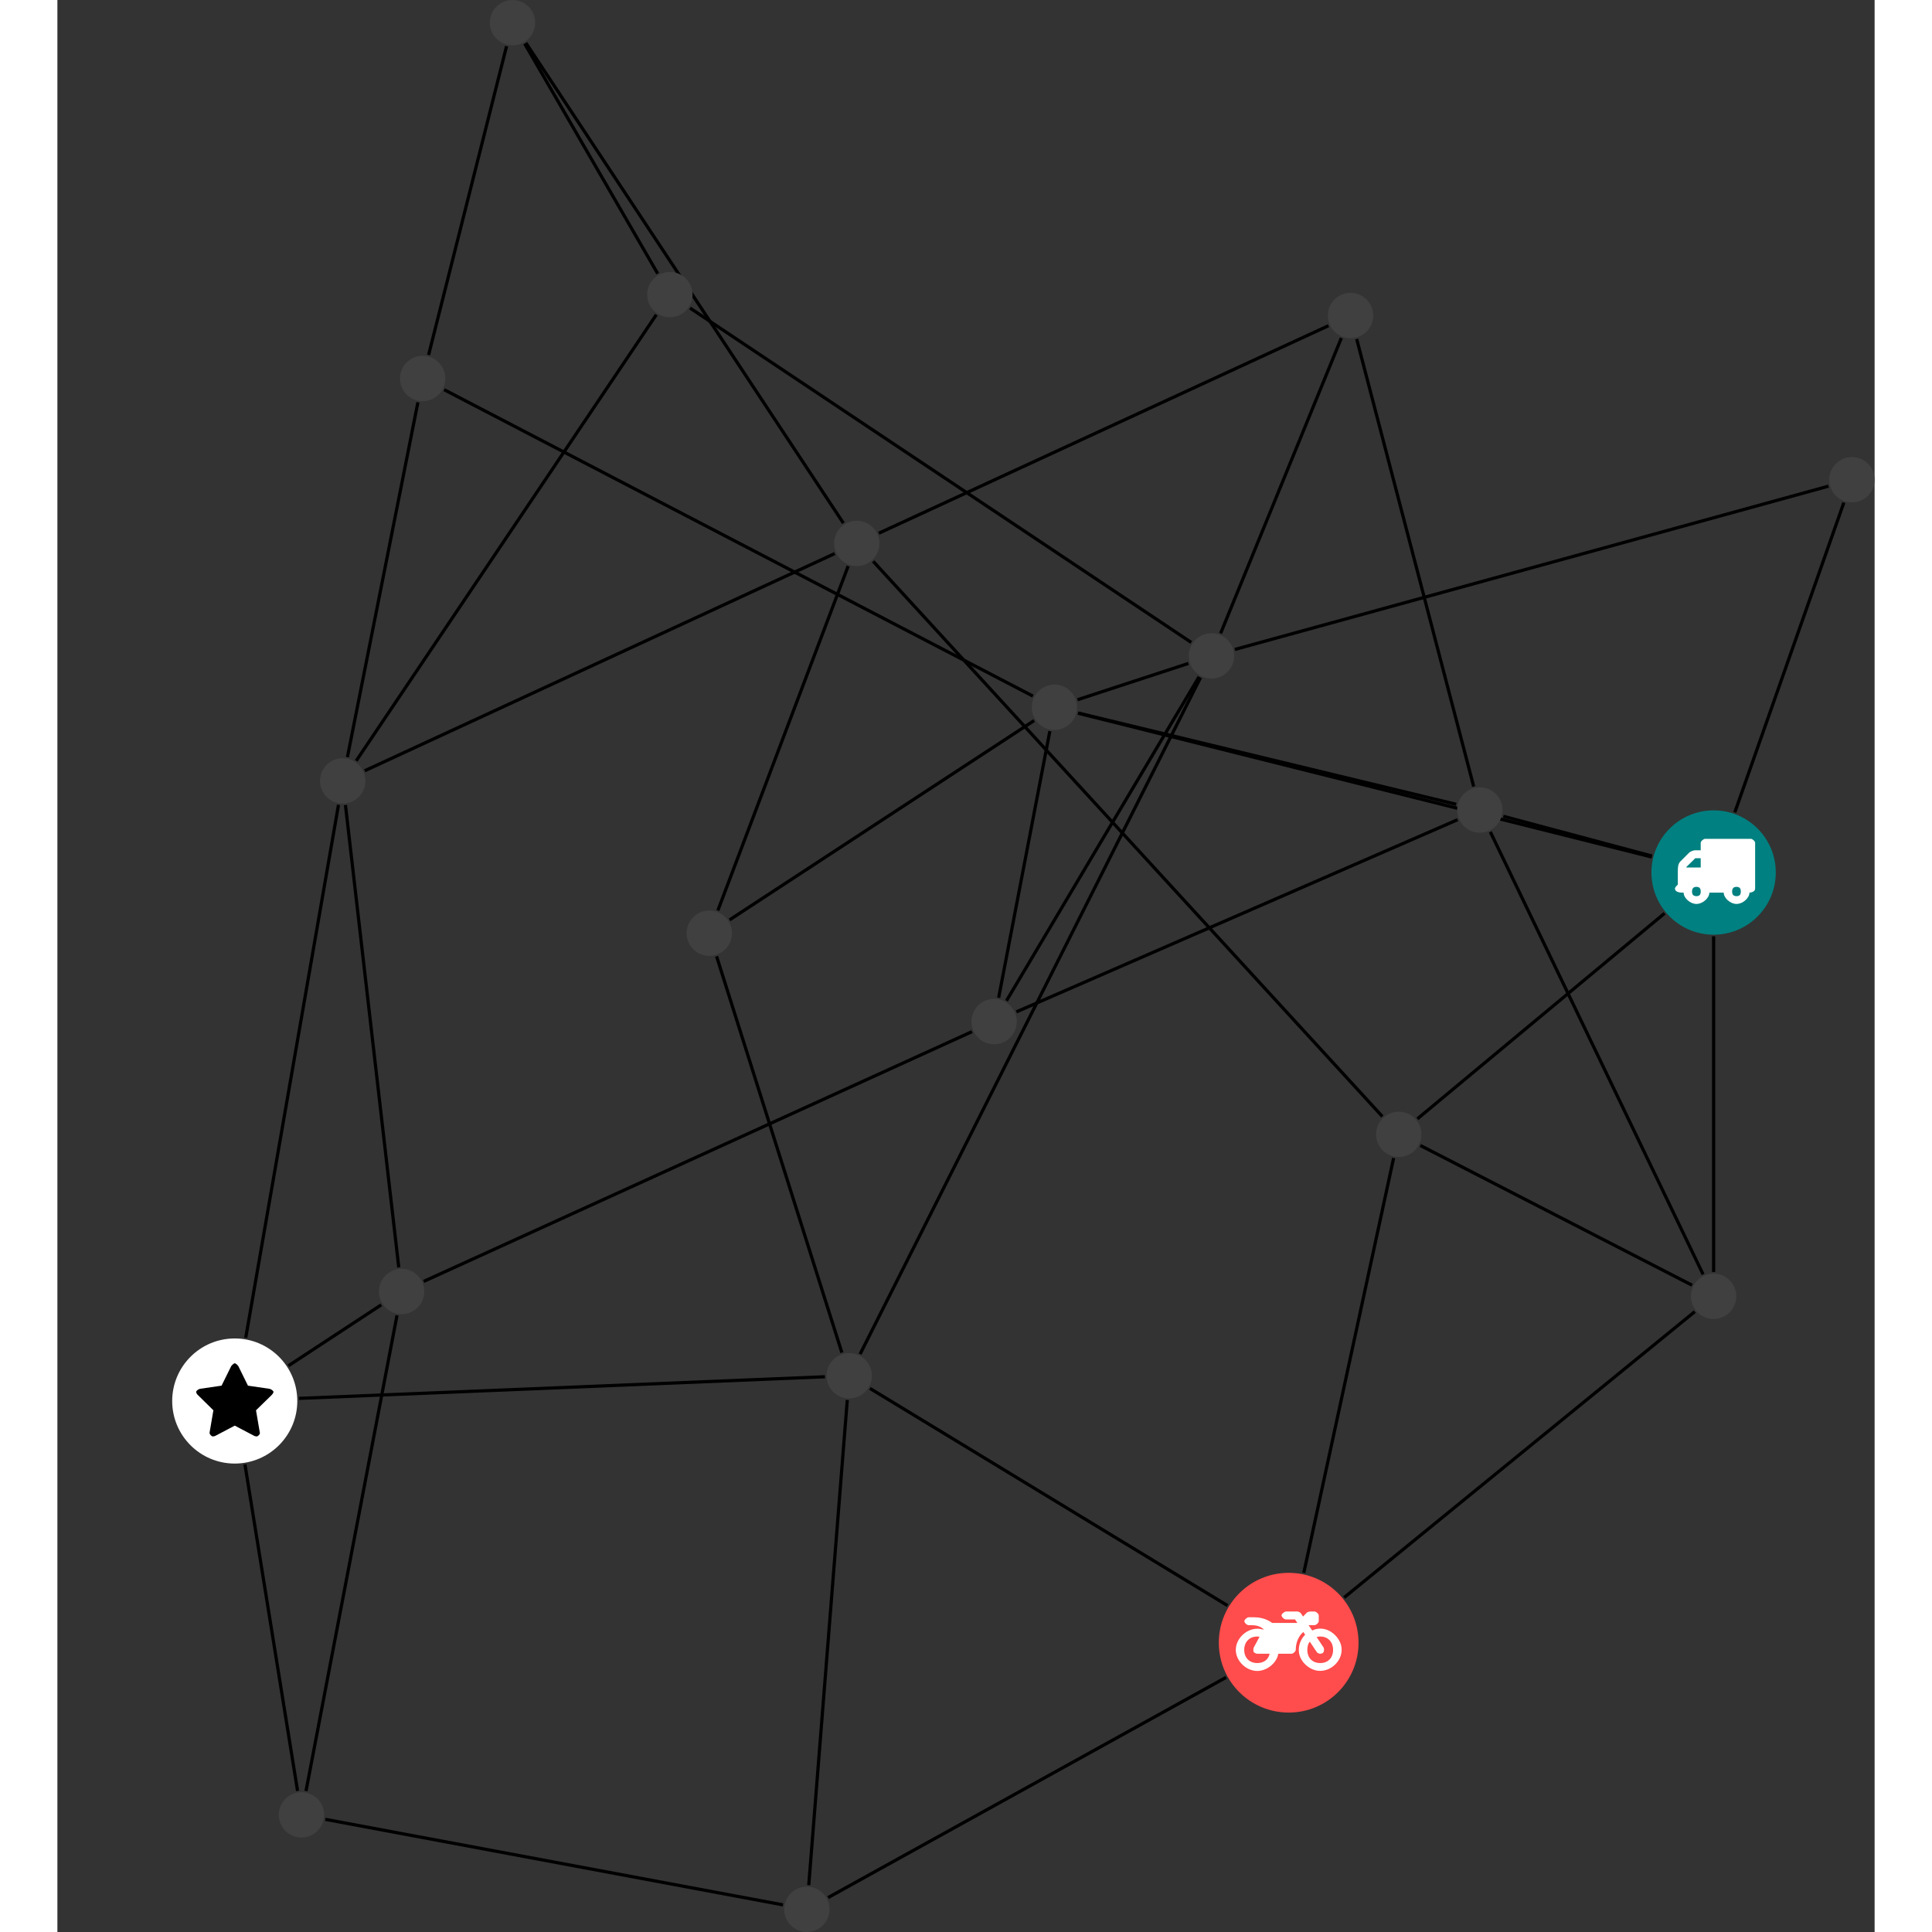 <?xml version="1.0" encoding="UTF-8"?>
<svg xmlns="http://www.w3.org/2000/svg" xmlns:xlink="http://www.w3.org/1999/xlink" width="240.149pt" height="240.149pt" viewBox="-14.269 0.000 225.880 240.149" version="1.1">
<rect x="-14.269" y="0.000" width="225.880" height="240.149" fill="#333333" stroke="none"/>
<defs>
<g>
<symbol overflow="visible" id="glyph0-0">
<path style="stroke:none;" d="M 1.422 -0.75 L 1.422 -7.922 L 3.562 -7.922 L 3.562 -0.891 L 1.422 -0.891 Z M 0.625 0 L 4.531 0 L 4.531 -8.812 L 0.438 -8.812 L 0.438 0 Z M 0.625 0 "/>
</symbol>
<symbol overflow="visible" id="glyph0-1">
<path style="stroke:none;" d="M 3.375 -0.844 C 3.375 -0.453 3.234 -0.266 2.844 -0.266 C 2.469 -0.266 2.297 -0.453 2.297 -0.844 C 2.297 -1.219 2.469 -1.422 2.844 -1.422 C 3.234 -1.422 3.375 -1.219 3.375 -0.844 Z M 1.594 -3.688 L 1.594 -3.859 C 1.594 -3.875 1.578 -3.875 1.594 -3.891 L 2.688 -4.969 C 2.703 -5 2.656 -4.984 2.688 -4.984 L 3.375 -4.984 L 3.375 -3.828 L 1.594 -3.828 Z M 8.359 -0.844 C 8.359 -0.453 8.219 -0.266 7.828 -0.266 C 7.453 -0.266 7.281 -0.453 7.281 -0.844 C 7.281 -1.219 7.453 -1.422 7.828 -1.422 C 8.219 -1.422 8.359 -1.219 8.359 -0.844 Z M 10.141 -6.891 C 10.141 -7.094 9.812 -7.391 9.609 -7.391 L 3.922 -7.391 C 3.719 -7.391 3.375 -7.094 3.375 -6.891 L 3.375 -5.969 L 2.672 -5.969 C 2.469 -5.969 2.078 -5.812 1.938 -5.672 L 0.844 -4.578 C 0.531 -4.266 0.531 -3.734 0.531 -3.328 L 0.531 -1.688 C 0.516 -1.688 0.172 -1.391 0.172 -1.203 C 0.172 -0.781 0.781 -0.703 1.062 -0.703 L 1.25 -0.703 C 1.25 -0.047 2.062 0.703 2.844 0.703 C 3.641 0.703 4.453 -0.047 4.453 -0.703 L 6.234 -0.703 C 6.234 -0.047 7.047 0.703 7.828 0.703 C 8.625 0.703 9.438 -0.047 9.438 -0.703 C 9.547 -0.703 10.141 -0.781 10.141 -1.203 Z M 10.141 -6.891 "/>
</symbol>
<symbol overflow="visible" id="glyph0-2">
<path style="stroke:none;" d="M 12.969 -2.906 C 12.844 -3.984 11.859 -5.016 10.781 -5.219 C 10.234 -5.328 9.703 -5.219 9.328 -5.031 L 8.875 -5.688 L 9.609 -5.688 C 9.812 -5.688 10.141 -5.984 10.141 -6.188 L 10.141 -6.891 C 10.141 -7.094 9.812 -7.391 9.609 -7.391 L 9.047 -7.391 C 8.969 -7.391 8.734 -7.312 8.656 -7.25 L 8.188 -6.766 L 7.891 -7.203 C 7.828 -7.281 7.594 -7.391 7.484 -7.391 L 6.078 -7.391 C 5.906 -7.391 5.547 -7.125 5.516 -6.953 C 5.484 -6.734 5.828 -6.406 6.047 -6.406 L 7.188 -6.406 L 7.484 -5.969 L 4.344 -5.969 C 4.141 -6.125 3.375 -6.672 2.141 -6.672 L 1.422 -6.672 C 1.219 -6.672 0.891 -6.375 0.891 -6.188 C 0.891 -5.984 1.219 -5.688 1.422 -5.688 L 1.781 -5.688 C 2.484 -5.688 2.906 -5.516 3.281 -5.188 L 3.25 -5.141 C 3.078 -5.188 2.797 -5.25 2.5 -5.25 C 1.109 -5.25 -0.172 -4 -0.172 -2.625 C -0.172 -1.25 1.109 0 2.5 0 C 3.75 0 4.953 -1.062 5.109 -2.141 L 6.766 -2.141 C 6.969 -2.141 7.281 -2.438 7.281 -2.625 C 7.281 -3.609 7.688 -4.391 8.219 -4.844 L 8.453 -4.5 C 7.969 -4.062 7.578 -3.203 7.672 -2.359 C 7.781 -1.172 8.969 -0.094 10.141 -0.016 C 11.703 0.094 13.156 -1.344 12.969 -2.906 Z M 2.5 -0.984 C 1.516 -0.984 0.875 -1.641 0.875 -2.625 C 0.875 -3.594 1.516 -4.281 2.5 -4.281 C 2.672 -4.281 2.844 -4.234 2.781 -4.25 L 2.047 -2.891 C 2 -2.781 2 -2.469 2.047 -2.359 C 2.125 -2.25 2.375 -2.141 2.5 -2.141 L 4.031 -2.141 C 3.891 -1.453 3.344 -0.984 2.5 -0.984 Z M 10.328 -0.984 C 9.344 -0.984 8.719 -1.641 8.719 -2.625 C 8.719 -3.109 8.859 -3.469 9.031 -3.641 L 9.906 -2.328 C 9.969 -2.219 10.203 -2.141 10.328 -2.141 C 10.391 -2.141 10.594 -2.188 10.641 -2.234 C 10.812 -2.344 10.844 -2.75 10.734 -2.922 L 9.875 -4.219 C 9.859 -4.219 10.094 -4.281 10.328 -4.281 C 11.297 -4.281 11.922 -3.594 11.922 -2.625 C 11.922 -1.641 11.297 -0.984 10.328 -0.984 Z M 10.328 -0.984 "/>
</symbol>
<symbol overflow="visible" id="glyph0-3">
<path style="stroke:none;" d="M 9.438 -5.078 C 9.438 -5.25 9.078 -5.453 8.938 -5.469 L 6.266 -5.859 L 5.078 -8.266 C 5.031 -8.375 4.75 -8.641 4.625 -8.641 C 4.5 -8.641 4.234 -8.375 4.172 -8.266 L 2.984 -5.859 L 0.312 -5.469 C 0.172 -5.453 -0.172 -5.25 -0.172 -5.078 C -0.172 -4.969 -0.062 -4.781 0.016 -4.719 L 1.969 -2.797 L 1.5 -0.062 C 1.5 -0.016 1.5 0.016 1.5 0.047 C 1.5 0.203 1.75 0.453 1.906 0.453 C 1.984 0.453 2.188 0.406 2.25 0.359 L 4.625 -0.891 L 7 0.359 C 7.062 0.406 7.266 0.453 7.344 0.453 C 7.5 0.453 7.75 0.203 7.75 0.047 C 7.75 0.016 7.75 -0.016 7.734 -0.062 L 7.266 -2.797 L 9.234 -4.719 C 9.297 -4.781 9.438 -4.969 9.438 -5.078 Z M 9.438 -5.078 "/>
</symbol>
</g>
<clipPath id="clip1">
  <path d="M 188 56 L 211.609 56 L 211.609 107 L 188 107 Z M 188 56 "/>
</clipPath>
<clipPath id="clip2">
  <path d="M 75 202 L 137 202 L 137 240.148 L 75 240.148 Z M 75 202 "/>
</clipPath>
<clipPath id="clip3">
  <path d="M 13 220 L 82 220 L 82 240.148 L 13 240.148 Z M 13 220 "/>
</clipPath>
<clipPath id="clip4">
  <path d="M 126 54 L 211.609 54 L 211.609 87 L 126 87 Z M 126 54 "/>
</clipPath>
<clipPath id="clip5">
  <path d="M 76 234 L 82 234 L 82 240.148 L 76 240.148 Z M 76 234 "/>
</clipPath>
<clipPath id="clip6">
  <path d="M 205 56 L 211.609 56 L 211.609 63 L 205 63 Z M 205 56 "/>
</clipPath>
</defs>
<g id="surface1">
<path style="fill:none;stroke-width:0.399;stroke-linecap:butt;stroke-linejoin:miter;stroke:rgb(0%,0%,0%);stroke-opacity:1;stroke-miterlimit:10;" d="M 0.001 -7.928 L 0.001 -49.654 " transform="matrix(1,0,0,-1,191.601,108.455)"/>
<path style="fill:none;stroke-width:0.399;stroke-linecap:butt;stroke-linejoin:miter;stroke:rgb(0%,0%,0%);stroke-opacity:1;stroke-miterlimit:10;" d="M -6.097 -5.068 L -36.82 -30.615 " transform="matrix(1,0,0,-1,191.601,108.455)"/>
<g clip-path="url(#clip1)" clip-rule="nonzero">
<path style="fill:none;stroke-width:0.399;stroke-linecap:butt;stroke-linejoin:miter;stroke:rgb(0%,0%,0%);stroke-opacity:1;stroke-miterlimit:10;" d="M 2.633 7.478 L 16.188 45.982 " transform="matrix(1,0,0,-1,191.601,108.455)"/>
</g>
<path style="fill:none;stroke-width:0.399;stroke-linecap:butt;stroke-linejoin:miter;stroke:rgb(0%,0%,0%);stroke-opacity:1;stroke-miterlimit:10;" d="M -7.691 1.928 L -79.011 19.807 " transform="matrix(1,0,0,-1,191.601,108.455)"/>
<path style="fill:none;stroke-width:0.399;stroke-linecap:butt;stroke-linejoin:miter;stroke:rgb(0%,0%,0%);stroke-opacity:1;stroke-miterlimit:10;" d="M -7.66 2.049 L -26.144 6.99 " transform="matrix(1,0,0,-1,191.601,108.455)"/>
<path style="fill:none;stroke-width:0.399;stroke-linecap:butt;stroke-linejoin:miter;stroke:rgb(0%,0%,0%);stroke-opacity:1;stroke-miterlimit:10;" d="M -2.683 -51.295 L -36.453 -33.928 " transform="matrix(1,0,0,-1,191.601,108.455)"/>
<path style="fill:none;stroke-width:0.399;stroke-linecap:butt;stroke-linejoin:miter;stroke:rgb(0%,0%,0%);stroke-opacity:1;stroke-miterlimit:10;" d="M -2.339 -54.58 L -45.933 -90.123 " transform="matrix(1,0,0,-1,191.601,108.455)"/>
<path style="fill:none;stroke-width:0.399;stroke-linecap:butt;stroke-linejoin:miter;stroke:rgb(0%,0%,0%);stroke-opacity:1;stroke-miterlimit:10;" d="M -1.308 -49.955 L -27.753 5.049 " transform="matrix(1,0,0,-1,191.601,108.455)"/>
<path style="fill:none;stroke-width:0.399;stroke-linecap:butt;stroke-linejoin:miter;stroke:rgb(0%,0%,0%);stroke-opacity:1;stroke-miterlimit:10;" d="M -39.777 -35.494 L -50.941 -87.049 " transform="matrix(1,0,0,-1,191.601,108.455)"/>
<path style="fill:none;stroke-width:0.399;stroke-linecap:butt;stroke-linejoin:miter;stroke:rgb(0%,0%,0%);stroke-opacity:1;stroke-miterlimit:10;" d="M -41.179 -30.322 L -104.468 38.685 " transform="matrix(1,0,0,-1,191.601,108.455)"/>
<g clip-path="url(#clip2)" clip-rule="nonzero">
<path style="fill:none;stroke-width:0.399;stroke-linecap:butt;stroke-linejoin:miter;stroke:rgb(0%,0%,0%);stroke-opacity:1;stroke-miterlimit:10;" d="M -60.597 -100.041 L -110.074 -127.416 " transform="matrix(1,0,0,-1,191.601,108.455)"/>
</g>
<path style="fill:none;stroke-width:0.399;stroke-linecap:butt;stroke-linejoin:miter;stroke:rgb(0%,0%,0%);stroke-opacity:1;stroke-miterlimit:10;" d="M -60.417 -91.123 L -104.871 -64.123 " transform="matrix(1,0,0,-1,191.601,108.455)"/>
<path style="fill:none;stroke-width:0.399;stroke-linecap:butt;stroke-linejoin:miter;stroke:rgb(0%,0%,0%);stroke-opacity:1;stroke-miterlimit:10;" d="M -112.476 -125.869 L -107.687 -65.565 " transform="matrix(1,0,0,-1,191.601,108.455)"/>
<g clip-path="url(#clip3)" clip-rule="nonzero">
<path style="fill:none;stroke-width:0.399;stroke-linecap:butt;stroke-linejoin:miter;stroke:rgb(0%,0%,0%);stroke-opacity:1;stroke-miterlimit:10;" d="M -115.679 -128.322 L -172.57 -117.69 " transform="matrix(1,0,0,-1,191.601,108.455)"/>
</g>
<path style="fill:none;stroke-width:0.399;stroke-linecap:butt;stroke-linejoin:miter;stroke:rgb(0%,0%,0%);stroke-opacity:1;stroke-miterlimit:10;" d="M -110.464 -62.678 L -175.859 -65.365 " transform="matrix(1,0,0,-1,191.601,108.455)"/>
<path style="fill:none;stroke-width:0.399;stroke-linecap:butt;stroke-linejoin:miter;stroke:rgb(0%,0%,0%);stroke-opacity:1;stroke-miterlimit:10;" d="M -108.359 -59.678 L -123.933 -10.416 " transform="matrix(1,0,0,-1,191.601,108.455)"/>
<path style="fill:none;stroke-width:0.399;stroke-linecap:butt;stroke-linejoin:miter;stroke:rgb(0%,0%,0%);stroke-opacity:1;stroke-miterlimit:10;" d="M -106.093 -59.861 L -63.777 24.232 " transform="matrix(1,0,0,-1,191.601,108.455)"/>
<path style="fill:none;stroke-width:0.399;stroke-linecap:butt;stroke-linejoin:miter;stroke:rgb(0%,0%,0%);stroke-opacity:1;stroke-miterlimit:10;" d="M -176.015 -114.154 L -182.558 -73.568 " transform="matrix(1,0,0,-1,191.601,108.455)"/>
<path style="fill:none;stroke-width:0.399;stroke-linecap:butt;stroke-linejoin:miter;stroke:rgb(0%,0%,0%);stroke-opacity:1;stroke-miterlimit:10;" d="M -174.968 -114.17 L -163.656 -55.041 " transform="matrix(1,0,0,-1,191.601,108.455)"/>
<path style="fill:none;stroke-width:0.399;stroke-linecap:butt;stroke-linejoin:miter;stroke:rgb(0%,0%,0%);stroke-opacity:1;stroke-miterlimit:10;" d="M -177.16 -61.315 L -165.613 -53.736 " transform="matrix(1,0,0,-1,191.601,108.455)"/>
<path style="fill:none;stroke-width:0.399;stroke-linecap:butt;stroke-linejoin:miter;stroke:rgb(0%,0%,0%);stroke-opacity:1;stroke-miterlimit:10;" d="M -182.46 -57.834 L -170.929 8.412 " transform="matrix(1,0,0,-1,191.601,108.455)"/>
<path style="fill:none;stroke-width:0.399;stroke-linecap:butt;stroke-linejoin:miter;stroke:rgb(0%,0%,0%);stroke-opacity:1;stroke-miterlimit:10;" d="M -163.437 -49.08 L -170.066 8.389 " transform="matrix(1,0,0,-1,191.601,108.455)"/>
<path style="fill:none;stroke-width:0.399;stroke-linecap:butt;stroke-linejoin:miter;stroke:rgb(0%,0%,0%);stroke-opacity:1;stroke-miterlimit:10;" d="M -160.343 -50.826 L -92.187 -19.779 " transform="matrix(1,0,0,-1,191.601,108.455)"/>
<path style="fill:none;stroke-width:0.399;stroke-linecap:butt;stroke-linejoin:miter;stroke:rgb(0%,0%,0%);stroke-opacity:1;stroke-miterlimit:10;" d="M -168.726 13.889 L -131.425 69.334 " transform="matrix(1,0,0,-1,191.601,108.455)"/>
<path style="fill:none;stroke-width:0.399;stroke-linecap:butt;stroke-linejoin:miter;stroke:rgb(0%,0%,0%);stroke-opacity:1;stroke-miterlimit:10;" d="M -169.82 14.346 L -161.058 58.447 " transform="matrix(1,0,0,-1,191.601,108.455)"/>
<path style="fill:none;stroke-width:0.399;stroke-linecap:butt;stroke-linejoin:miter;stroke:rgb(0%,0%,0%);stroke-opacity:1;stroke-miterlimit:10;" d="M -167.671 12.65 L -109.249 39.646 " transform="matrix(1,0,0,-1,191.601,108.455)"/>
<path style="fill:none;stroke-width:0.399;stroke-linecap:butt;stroke-linejoin:miter;stroke:rgb(0%,0%,0%);stroke-opacity:1;stroke-miterlimit:10;" d="M -131.253 74.447 L -147.788 103.025 " transform="matrix(1,0,0,-1,191.601,108.455)"/>
<path style="fill:none;stroke-width:0.399;stroke-linecap:butt;stroke-linejoin:miter;stroke:rgb(0%,0%,0%);stroke-opacity:1;stroke-miterlimit:10;" d="M -127.23 70.162 L -64.933 28.603 " transform="matrix(1,0,0,-1,191.601,108.455)"/>
<path style="fill:none;stroke-width:0.399;stroke-linecap:butt;stroke-linejoin:miter;stroke:rgb(0%,0%,0%);stroke-opacity:1;stroke-miterlimit:10;" d="M -150.038 102.713 L -159.73 64.334 " transform="matrix(1,0,0,-1,191.601,108.455)"/>
<path style="fill:none;stroke-width:0.399;stroke-linecap:butt;stroke-linejoin:miter;stroke:rgb(0%,0%,0%);stroke-opacity:1;stroke-miterlimit:10;" d="M -147.636 103.119 L -108.171 43.428 " transform="matrix(1,0,0,-1,191.601,108.455)"/>
<path style="fill:none;stroke-width:0.399;stroke-linecap:butt;stroke-linejoin:miter;stroke:rgb(0%,0%,0%);stroke-opacity:1;stroke-miterlimit:10;" d="M -157.792 60.014 L -84.617 21.932 " transform="matrix(1,0,0,-1,191.601,108.455)"/>
<path style="fill:none;stroke-width:0.399;stroke-linecap:butt;stroke-linejoin:miter;stroke:rgb(0%,0%,0%);stroke-opacity:1;stroke-miterlimit:10;" d="M -107.578 38.088 L -123.773 -4.717 " transform="matrix(1,0,0,-1,191.601,108.455)"/>
<path style="fill:none;stroke-width:0.399;stroke-linecap:butt;stroke-linejoin:miter;stroke:rgb(0%,0%,0%);stroke-opacity:1;stroke-miterlimit:10;" d="M -103.769 42.174 L -47.871 67.971 " transform="matrix(1,0,0,-1,191.601,108.455)"/>
<path style="fill:none;stroke-width:0.399;stroke-linecap:butt;stroke-linejoin:miter;stroke:rgb(0%,0%,0%);stroke-opacity:1;stroke-miterlimit:10;" d="M -122.316 -5.885 L -84.464 18.889 " transform="matrix(1,0,0,-1,191.601,108.455)"/>
<path style="fill:none;stroke-width:0.399;stroke-linecap:butt;stroke-linejoin:miter;stroke:rgb(0%,0%,0%);stroke-opacity:1;stroke-miterlimit:10;" d="M -46.273 66.443 L -61.281 29.725 " transform="matrix(1,0,0,-1,191.601,108.455)"/>
<path style="fill:none;stroke-width:0.399;stroke-linecap:butt;stroke-linejoin:miter;stroke:rgb(0%,0%,0%);stroke-opacity:1;stroke-miterlimit:10;" d="M -44.367 66.314 L -29.824 10.689 " transform="matrix(1,0,0,-1,191.601,108.455)"/>
<g clip-path="url(#clip4)" clip-rule="nonzero">
<path style="fill:none;stroke-width:0.399;stroke-linecap:butt;stroke-linejoin:miter;stroke:rgb(0%,0%,0%);stroke-opacity:1;stroke-miterlimit:10;" d="M 14.282 48.025 L -59.511 27.728 " transform="matrix(1,0,0,-1,191.601,108.455)"/>
</g>
<path style="fill:none;stroke-width:0.399;stroke-linecap:butt;stroke-linejoin:miter;stroke:rgb(0%,0%,0%);stroke-opacity:1;stroke-miterlimit:10;" d="M -63.964 24.334 L -87.898 -15.936 " transform="matrix(1,0,0,-1,191.601,108.455)"/>
<path style="fill:none;stroke-width:0.399;stroke-linecap:butt;stroke-linejoin:miter;stroke:rgb(0%,0%,0%);stroke-opacity:1;stroke-miterlimit:10;" d="M -65.288 25.99 L -79.07 21.478 " transform="matrix(1,0,0,-1,191.601,108.455)"/>
<path style="fill:none;stroke-width:0.399;stroke-linecap:butt;stroke-linejoin:miter;stroke:rgb(0%,0%,0%);stroke-opacity:1;stroke-miterlimit:10;" d="M -88.871 -15.565 L -82.507 17.576 " transform="matrix(1,0,0,-1,191.601,108.455)"/>
<path style="fill:none;stroke-width:0.399;stroke-linecap:butt;stroke-linejoin:miter;stroke:rgb(0%,0%,0%);stroke-opacity:1;stroke-miterlimit:10;" d="M -86.671 -17.322 L -31.828 6.564 " transform="matrix(1,0,0,-1,191.601,108.455)"/>
<path style="fill:none;stroke-width:0.399;stroke-linecap:butt;stroke-linejoin:miter;stroke:rgb(0%,0%,0%);stroke-opacity:1;stroke-miterlimit:10;" d="M -79.003 19.83 L -31.996 8.478 " transform="matrix(1,0,0,-1,191.601,108.455)"/>
<path style=" stroke:none;fill-rule:nonzero;fill:rgb(0%,50%,50%);fill-opacity:1;" d="M 199.328 108.453 C 199.328 104.188 195.871 100.727 191.602 100.727 C 187.332 100.727 183.871 104.188 183.871 108.453 C 183.871 112.723 187.332 116.184 191.602 116.184 C 195.871 116.184 199.328 112.723 199.328 108.453 Z M 199.328 108.453 "/>
<g style="fill:rgb(100%,100%,100%);fill-opacity:1;">
  <use xlink:href="#glyph0-1" x="186.62" y="111.658"/>
</g>
<path style=" stroke:none;fill-rule:nonzero;fill:rgb(25%,25%,25%);fill-opacity:1;" d="M 194.418 161.129 C 194.418 159.57 193.156 158.309 191.602 158.309 C 190.043 158.309 188.781 159.57 188.781 161.129 C 188.781 162.684 190.043 163.945 191.602 163.945 C 193.156 163.945 194.418 162.684 194.418 161.129 Z M 194.418 161.129 "/>
<path style=" stroke:none;fill-rule:nonzero;fill:rgb(25%,25%,25%);fill-opacity:1;" d="M 155.281 141 C 155.281 139.445 154.02 138.184 152.465 138.184 C 150.906 138.184 149.645 139.445 149.645 141 C 149.645 142.559 150.906 143.82 152.465 143.82 C 154.02 143.82 155.281 142.559 155.281 141 Z M 155.281 141 "/>
<path style=" stroke:none;fill-rule:nonzero;fill:rgb(100%,29.999%,29.999%);fill-opacity:1;" d="M 147.465 204.191 C 147.465 199.391 143.578 195.504 138.781 195.504 C 133.98 195.504 130.094 199.391 130.094 204.191 C 130.094 208.988 133.98 212.875 138.781 212.875 C 143.578 212.875 147.465 208.988 147.465 204.191 Z M 147.465 204.191 "/>
<g style="fill:rgb(100%,100%,100%);fill-opacity:1;">
  <use xlink:href="#glyph0-2" x="132.379" y="207.702"/>
</g>
<g clip-path="url(#clip5)" clip-rule="nonzero">
<path style=" stroke:none;fill-rule:nonzero;fill:rgb(25%,25%,25%);fill-opacity:1;" d="M 81.707 237.332 C 81.707 235.773 80.445 234.512 78.891 234.512 C 77.332 234.512 76.07 235.773 76.07 237.332 C 76.07 238.887 77.332 240.148 78.891 240.148 C 80.445 240.148 81.707 238.887 81.707 237.332 Z M 81.707 237.332 "/>
</g>
<path style=" stroke:none;fill-rule:nonzero;fill:rgb(25%,25%,25%);fill-opacity:1;" d="M 86.973 171.012 C 86.973 169.453 85.711 168.191 84.152 168.191 C 82.598 168.191 81.336 169.453 81.336 171.012 C 81.336 172.566 82.598 173.828 84.152 173.828 C 85.711 173.828 86.973 172.566 86.973 171.012 Z M 86.973 171.012 "/>
<path style=" stroke:none;fill-rule:nonzero;fill:rgb(25%,25%,25%);fill-opacity:1;" d="M 18.887 225.59 C 18.887 224.031 17.625 222.77 16.066 222.77 C 14.512 222.77 13.25 224.031 13.25 225.59 C 13.25 227.145 14.512 228.406 16.066 228.406 C 17.625 228.406 18.887 227.145 18.887 225.59 Z M 18.887 225.59 "/>
<path style=" stroke:none;fill-rule:nonzero;fill:rgb(100%,100%,100%);fill-opacity:1;" d="M 15.551 174.148 C 15.551 169.855 12.07 166.371 7.773 166.371 C 3.48 166.371 0 169.855 0 174.148 C 0 178.441 3.48 181.922 7.773 181.922 C 12.07 181.922 15.551 178.441 15.551 174.148 Z M 15.551 174.148 "/>
<g style="fill:rgb(0%,0%,0%);fill-opacity:1;">
  <use xlink:href="#glyph0-3" x="3.153" y="178.098"/>
</g>
<path style=" stroke:none;fill-rule:nonzero;fill:rgb(25%,25%,25%);fill-opacity:1;" d="M 31.332 160.531 C 31.332 158.977 30.07 157.715 28.512 157.715 C 26.957 157.715 25.695 158.977 25.695 160.531 C 25.695 162.09 26.957 163.352 28.512 163.352 C 30.07 163.352 31.332 162.09 31.332 160.531 Z M 31.332 160.531 "/>
<path style=" stroke:none;fill-rule:nonzero;fill:rgb(25%,25%,25%);fill-opacity:1;" d="M 24.012 97.07 C 24.012 95.512 22.75 94.25 21.195 94.25 C 19.637 94.25 18.375 95.512 18.375 97.07 C 18.375 98.625 19.637 99.887 21.195 99.887 C 22.75 99.887 24.012 98.625 24.012 97.07 Z M 24.012 97.07 "/>
<path style=" stroke:none;fill-rule:nonzero;fill:rgb(25%,25%,25%);fill-opacity:1;" d="M 64.68 36.621 C 64.68 35.062 63.418 33.801 61.863 33.801 C 60.305 33.801 59.043 35.062 59.043 36.621 C 59.043 38.176 60.305 39.438 61.863 39.438 C 63.418 39.438 64.68 38.176 64.68 36.621 Z M 64.68 36.621 "/>
<path style=" stroke:none;fill-rule:nonzero;fill:rgb(25%,25%,25%);fill-opacity:1;" d="M 45.121 2.816 C 45.121 1.262 43.859 0 42.301 0 C 40.746 0 39.484 1.262 39.484 2.816 C 39.484 4.375 40.746 5.637 42.301 5.637 C 43.859 5.637 45.121 4.375 45.121 2.816 Z M 45.121 2.816 "/>
<path style=" stroke:none;fill-rule:nonzero;fill:rgb(25%,25%,25%);fill-opacity:1;" d="M 33.953 47.051 C 33.953 45.492 32.691 44.23 31.133 44.23 C 29.578 44.23 28.316 45.492 28.316 47.051 C 28.316 48.605 29.578 49.867 31.133 49.867 C 32.691 49.867 33.953 48.605 33.953 47.051 Z M 33.953 47.051 "/>
<path style=" stroke:none;fill-rule:nonzero;fill:rgb(25%,25%,25%);fill-opacity:1;" d="M 87.914 67.547 C 87.914 65.988 86.652 64.727 85.094 64.727 C 83.539 64.727 82.277 65.988 82.277 67.547 C 82.277 69.102 83.539 70.363 85.094 70.363 C 86.652 70.363 87.914 69.102 87.914 67.547 Z M 87.914 67.547 "/>
<path style=" stroke:none;fill-rule:nonzero;fill:rgb(25%,25%,25%);fill-opacity:1;" d="M 69.578 115.992 C 69.578 114.438 68.32 113.176 66.762 113.176 C 65.207 113.176 63.945 114.438 63.945 115.992 C 63.945 117.551 65.207 118.812 66.762 118.812 C 68.32 118.812 69.578 117.551 69.578 115.992 Z M 69.578 115.992 "/>
<path style=" stroke:none;fill-rule:nonzero;fill:rgb(25%,25%,25%);fill-opacity:1;" d="M 149.289 39.219 C 149.289 37.664 148.027 36.402 146.473 36.402 C 144.914 36.402 143.652 37.664 143.652 39.219 C 143.652 40.777 144.914 42.039 146.473 42.039 C 148.027 42.039 149.289 40.777 149.289 39.219 Z M 149.289 39.219 "/>
<g clip-path="url(#clip6)" clip-rule="nonzero">
<path style=" stroke:none;fill-rule:nonzero;fill:rgb(25%,25%,25%);fill-opacity:1;" d="M 211.609 59.629 C 211.609 58.074 210.348 56.812 208.793 56.812 C 207.234 56.812 205.973 58.074 205.973 59.629 C 205.973 61.184 207.234 62.445 208.793 62.445 C 210.348 62.445 211.609 61.184 211.609 59.629 Z M 211.609 59.629 "/>
</g>
<path style=" stroke:none;fill-rule:nonzero;fill:rgb(25%,25%,25%);fill-opacity:1;" d="M 132 81.527 C 132 79.969 130.738 78.707 129.18 78.707 C 127.625 78.707 126.363 79.969 126.363 81.527 C 126.363 83.082 127.625 84.344 129.18 84.344 C 130.738 84.344 132 83.082 132 81.527 Z M 132 81.527 "/>
<path style=" stroke:none;fill-rule:nonzero;fill:rgb(25%,25%,25%);fill-opacity:1;" d="M 104.98 126.984 C 104.98 125.426 103.719 124.164 102.164 124.164 C 100.609 124.164 99.348 125.426 99.348 126.984 C 99.348 128.539 100.609 129.801 102.164 129.801 C 103.719 129.801 104.98 128.539 104.98 126.984 Z M 104.98 126.984 "/>
<path style=" stroke:none;fill-rule:nonzero;fill:rgb(25%,25%,25%);fill-opacity:1;" d="M 112.48 87.914 C 112.48 86.359 111.219 85.098 109.664 85.098 C 108.109 85.098 106.848 86.359 106.848 87.914 C 106.848 89.473 108.109 90.734 109.664 90.734 C 111.219 90.734 112.48 89.473 112.48 87.914 Z M 112.48 87.914 "/>
<path style=" stroke:none;fill-rule:nonzero;fill:rgb(25%,25%,25%);fill-opacity:1;" d="M 165.359 100.684 C 165.359 99.129 164.098 97.867 162.539 97.867 C 160.984 97.867 159.723 99.129 159.723 100.684 C 159.723 102.242 160.984 103.504 162.539 103.504 C 164.098 103.504 165.359 102.242 165.359 100.684 Z M 165.359 100.684 "/>
</g>
</svg>
